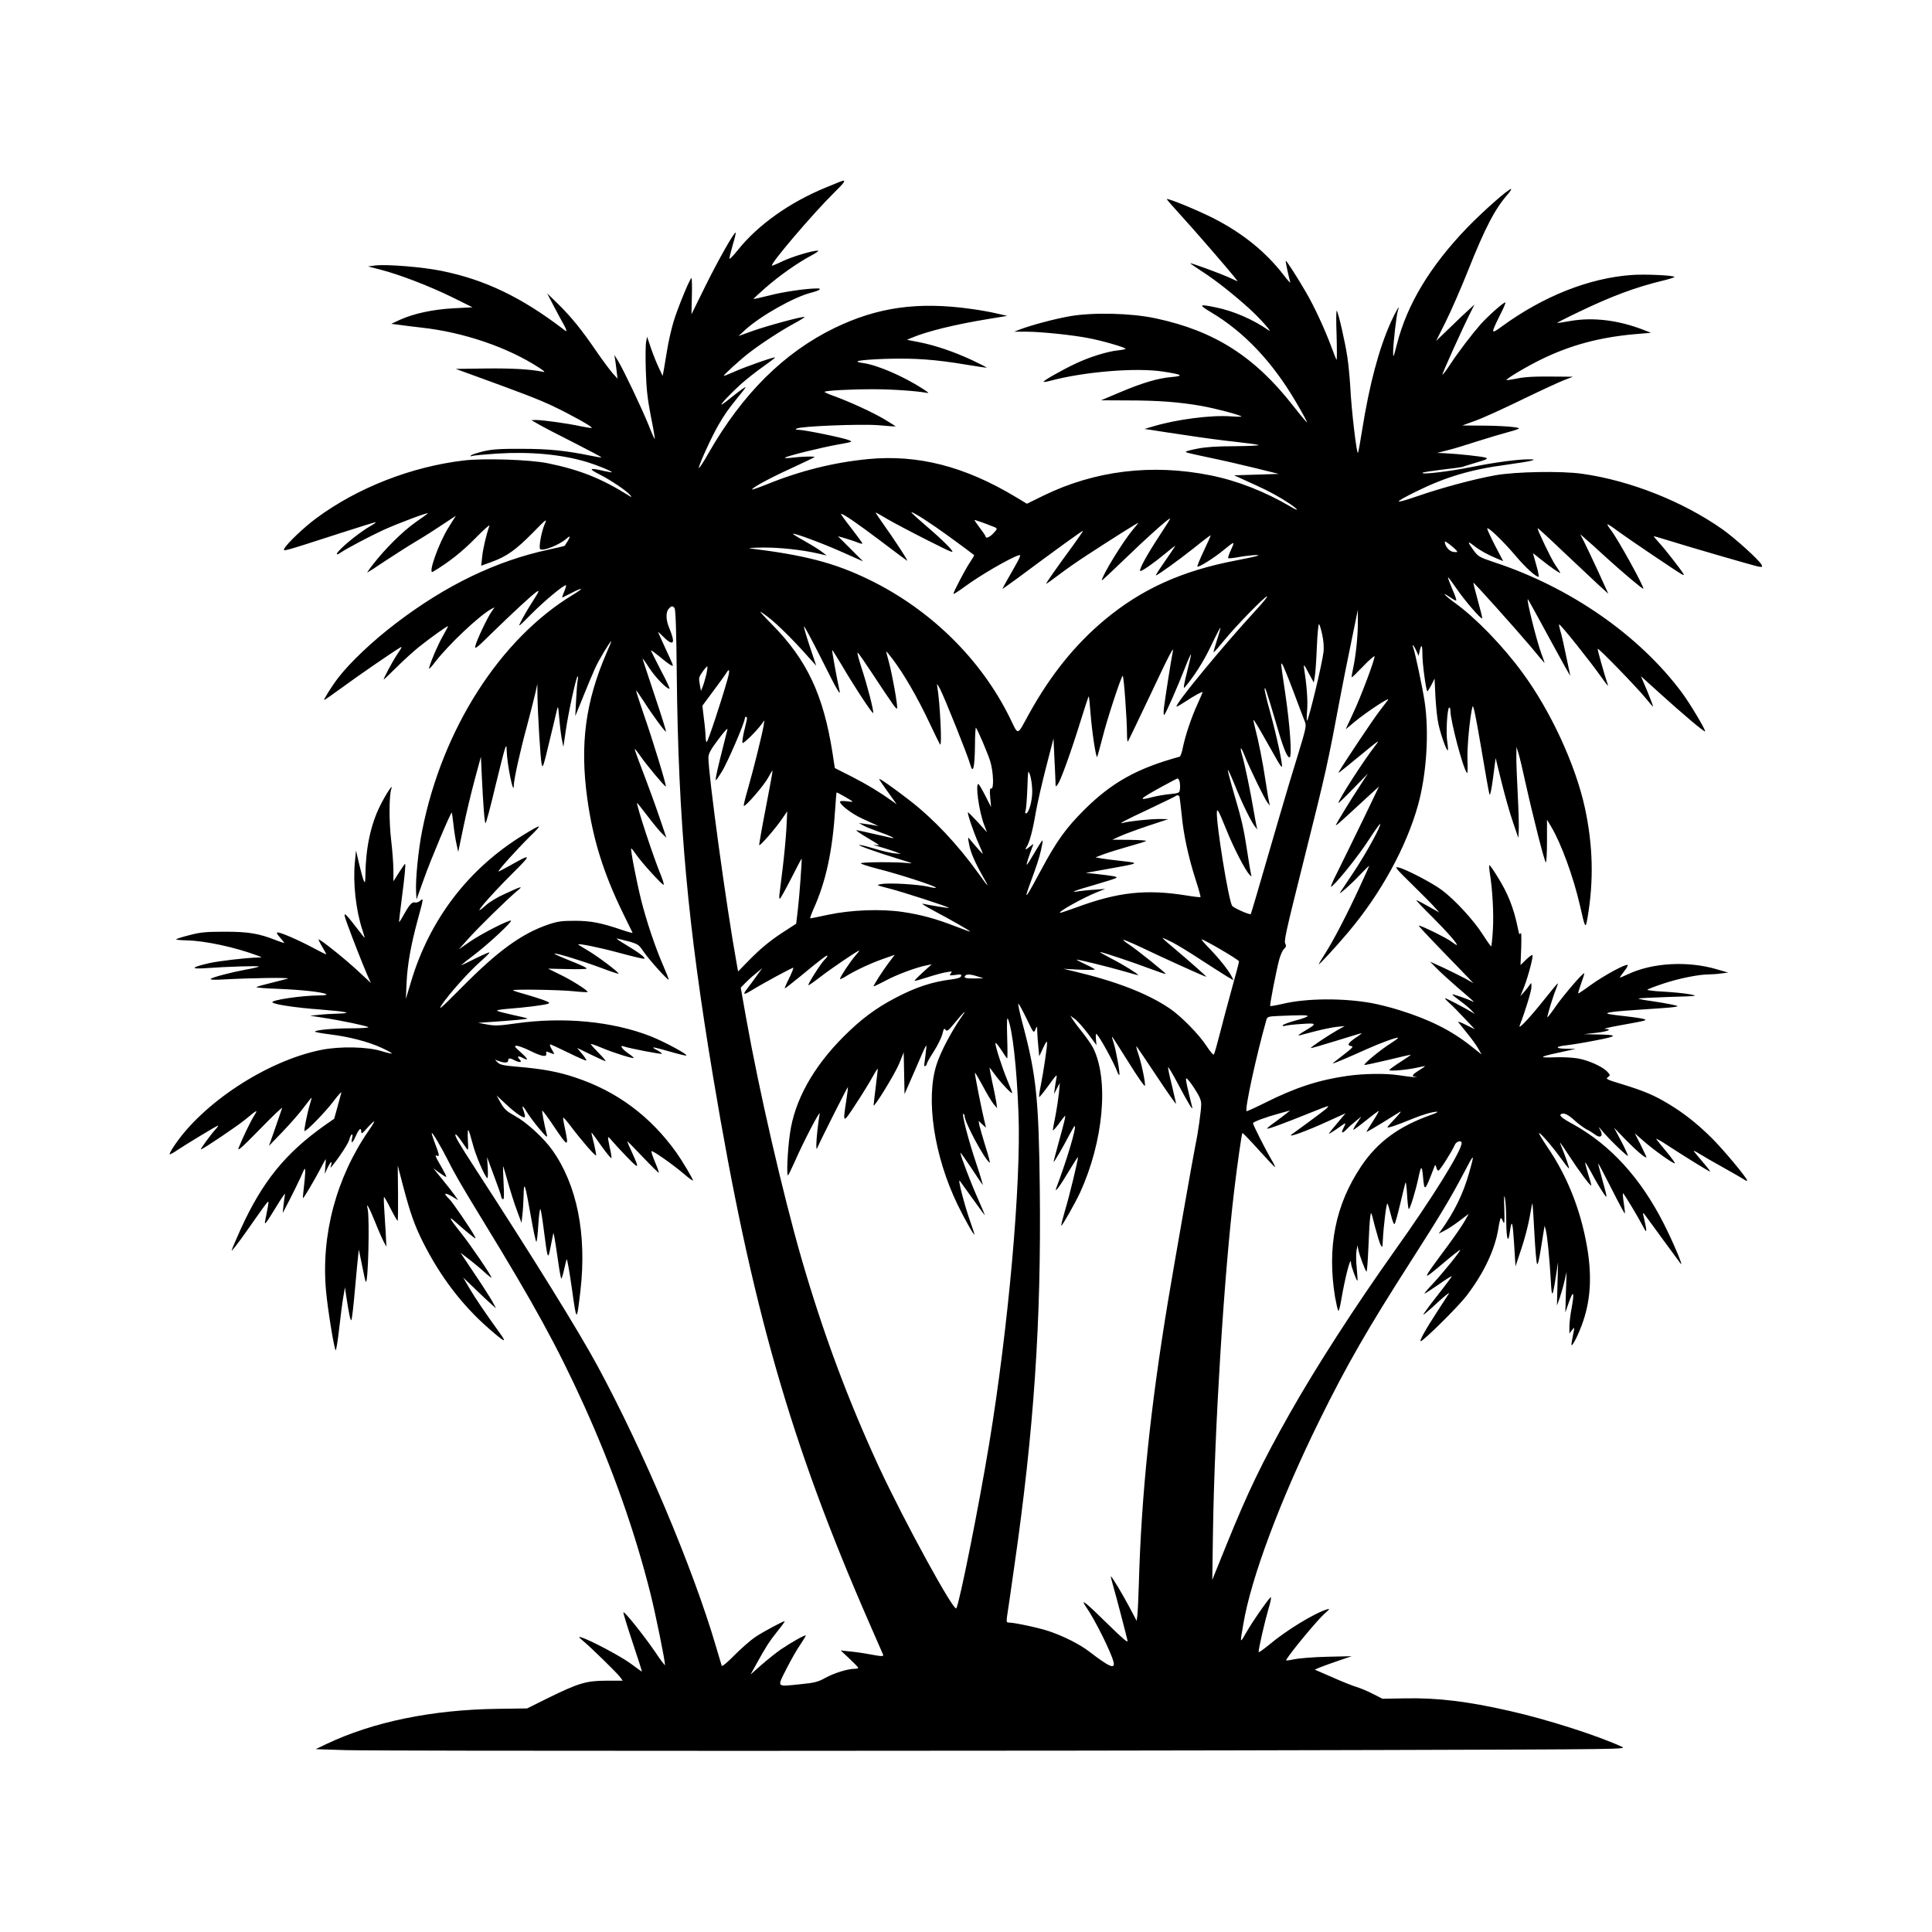 <?xml version="1.0" standalone="no"?>
<!DOCTYPE svg PUBLIC "-//W3C//DTD SVG 20010904//EN"
 "http://www.w3.org/TR/2001/REC-SVG-20010904/DTD/svg10.dtd">
<svg version="1.0" xmlns="http://www.w3.org/2000/svg"
 width="1380pt" height="1380pt" viewBox="0 0 1380 1380"
 preserveAspectRatio="xMidYMid meet">

<g transform="translate(0,1380) scale(0.1,-0.1)"
fill="#000000" stroke="none">
<path d="M5897 12460 c-259 -107 -482 -266 -626 -445 -33 -42 -61 -70 -61 -62
0 8 11 52 24 98 14 46 23 85 21 87 -9 9 -121 -189 -212 -372 l-104 -211 3 132
c2 72 0 129 -3 127 -14 -8 -100 -219 -128 -312 -16 -54 -37 -145 -46 -203 -9
-57 -20 -122 -24 -144 l-8 -40 -28 60 c-16 33 -41 96 -56 140 l-27 80 -7 -38
c-4 -21 -5 -114 -2 -205 4 -132 12 -200 36 -326 18 -87 30 -160 28 -162 -2 -2
-23 45 -46 104 -49 120 -174 383 -215 452 l-28 45 6 -35 c3 -19 8 -57 11 -85
l6 -50 -36 40 c-19 22 -72 93 -116 157 -103 151 -179 245 -274 338 l-77 75 52
-100 c29 -55 58 -109 65 -120 6 -11 15 -28 18 -38 6 -17 4 -17 -20 2 -297 227
-560 354 -869 416 -136 28 -387 48 -471 39 l-54 -7 92 -24 c138 -36 345 -116
509 -196 l145 -72 -135 -7 c-149 -8 -286 -38 -385 -83 l-60 -28 55 -7 c30 -5
102 -13 160 -20 301 -33 615 -140 840 -286 37 -24 47 -34 30 -30 -92 19 -223
26 -410 24 l-215 -3 80 -29 c413 -150 506 -186 615 -237 130 -62 284 -148 277
-155 -2 -3 -37 3 -78 11 -90 20 -271 45 -319 45 l-35 -1 56 -32 c31 -18 145
-77 252 -131 108 -55 195 -101 193 -103 -2 -2 -34 3 -72 11 -180 37 -302 50
-494 50 -156 1 -211 -3 -275 -17 -44 -11 -84 -24 -90 -29 -7 -8 -4 -9 8 -5 10
4 89 11 175 17 241 15 459 -5 644 -60 72 -22 178 -65 178 -73 0 -2 -26 2 -57
9 -104 25 -114 17 -32 -24 81 -41 195 -118 220 -148 13 -18 13 -18 -11 -3
-195 122 -348 183 -577 230 -126 26 -455 37 -599 20 -375 -44 -761 -195 -1054
-412 -86 -63 -209 -180 -229 -217 -13 -24 -11 -23 397 109 134 43 249 79 255
79 7 0 -13 -14 -43 -31 -59 -34 -167 -118 -214 -168 -31 -32 -25 -41 9 -17 43
29 205 115 305 161 108 49 333 133 315 117 -5 -4 -47 -35 -93 -67 -87 -62
-213 -187 -295 -293 -27 -34 -46 -62 -44 -62 2 0 60 37 128 83 68 45 167 108
219 139 53 31 139 86 191 121 l95 63 -52 -83 c-71 -113 -151 -340 -112 -317
110 65 209 143 302 238 60 61 105 102 102 91 -23 -65 -47 -168 -52 -222 l-7
-64 74 27 c107 39 170 83 291 205 104 106 107 108 88 64 -23 -54 -43 -166 -32
-177 18 -18 139 30 190 76 32 28 27 10 -14 -52 -1 -2 -53 -15 -116 -28 -375
-81 -732 -253 -1090 -526 -168 -128 -327 -279 -412 -389 -46 -60 -108 -159
-100 -159 3 0 63 42 133 93 103 76 351 247 410 282 16 9 13 3 -29 -60 -25 -37
-90 -159 -90 -169 0 -2 42 37 93 88 50 50 124 117 162 147 84 67 205 153 205
146 0 -3 -17 -36 -39 -74 -35 -63 -79 -164 -96 -223 -5 -15 12 0 42 40 97 126
317 334 404 381 l22 11 -22 -31 c-28 -39 -108 -207 -116 -246 -6 -26 10 -14
111 86 158 154 287 273 323 299 27 19 25 12 -25 -67 -31 -48 -67 -110 -81
-138 -25 -49 -25 -49 74 51 90 90 226 204 245 204 4 0 -2 -21 -12 -46 -11 -25
-17 -44 -13 -42 5 2 31 15 58 29 90 47 102 42 18 -9 -521 -315 -933 -959
-1077 -1682 -28 -138 -49 -354 -44 -440 l3 -55 54 150 c46 131 192 477 198
471 1 -1 7 -40 12 -86 5 -47 15 -110 22 -140 l12 -55 37 177 c20 98 57 251 81
340 l44 163 6 -130 c10 -212 20 -345 27 -345 4 0 36 118 70 263 73 298 80 322
81 258 2 -96 50 -334 51 -251 0 42 47 253 95 428 24 92 51 196 59 232 l14 65
1 -85 c2 -129 21 -448 30 -489 7 -32 13 -15 53 154 26 105 50 208 55 230 9 37
10 34 17 -50 4 -49 12 -117 18 -150 l12 -60 17 115 c18 127 73 378 84 388 4 4
5 -6 2 -23 -4 -16 -9 -82 -12 -145 l-6 -115 59 145 c32 80 70 170 84 200 24
54 106 190 114 190 2 0 -13 -37 -33 -82 -151 -349 -192 -654 -138 -1043 40
-290 115 -531 256 -820 35 -71 65 -133 67 -137 2 -4 -30 4 -70 18 -155 53
-228 67 -343 67 -94 0 -122 -4 -190 -27 -189 -65 -358 -187 -614 -446 -154
-155 -177 -175 -144 -125 54 80 193 235 277 309 37 32 65 61 62 63 -2 3 -51
-19 -108 -47 -57 -29 -98 -48 -93 -43 6 6 50 41 100 79 100 77 263 229 255
238 -10 9 -209 -92 -292 -149 l-81 -56 61 68 c71 81 288 293 352 346 52 43 41
40 -91 -21 -47 -21 -104 -56 -126 -76 -124 -111 9 48 193 231 135 134 132 139
-28 48 -43 -24 -78 -42 -78 -40 0 12 135 161 219 244 101 99 97 101 -38 19
-394 -241 -672 -603 -806 -1053 l-36 -120 5 115 c6 131 31 271 81 455 41 148
41 154 16 131 -11 -10 -28 -15 -38 -12 -20 6 -40 -17 -85 -98 -15 -28 -28 -46
-28 -40 0 7 9 79 19 160 22 167 30 254 24 254 -2 0 -21 -28 -43 -62 l-40 -63
0 78 c0 43 -7 140 -16 215 -16 133 -15 323 1 367 17 47 -37 -34 -80 -120 -67
-135 -103 -302 -105 -495 -1 -56 -3 -61 -12 -40 -6 14 -21 68 -33 120 l-22 95
-8 -80 c-15 -150 7 -348 54 -489 10 -31 17 -56 16 -56 -1 0 -27 33 -58 73 -93
121 -102 125 -66 26 43 -118 112 -293 142 -362 l26 -58 -97 90 c-88 82 -262
221 -276 221 -3 0 8 -23 24 -50 17 -28 30 -53 30 -56 0 -3 -42 18 -94 46 -101
54 -229 110 -253 110 -10 0 -5 -12 16 -35 17 -20 31 -37 31 -40 0 -2 -26 7
-58 19 -124 49 -197 61 -367 61 -136 0 -174 -4 -250 -24 -49 -12 -93 -26 -97
-30 -4 -3 32 -7 79 -8 130 -3 342 -49 498 -107 39 -14 39 -15 10 -15 -96 -3
-281 -25 -353 -41 -124 -29 -135 -42 -32 -36 165 12 395 19 389 12 -3 -3 -43
-13 -90 -21 -111 -21 -242 -55 -254 -67 -6 -6 27 -8 90 -4 197 11 490 15 460
6 -16 -5 -70 -18 -120 -31 -49 -12 -96 -25 -103 -29 -8 -4 62 -10 155 -13 171
-7 315 -23 343 -38 9 -5 -9 -9 -50 -9 -129 -1 -350 -34 -334 -50 15 -15 169
-38 334 -50 193 -15 250 -27 135 -30 -44 -1 -107 -5 -140 -9 l-60 -6 90 -14
c133 -20 317 -59 326 -68 4 -4 -49 -8 -119 -8 -133 0 -262 -12 -262 -24 0 -3
47 -12 105 -19 138 -17 274 -52 370 -96 43 -20 76 -38 74 -41 -3 -2 -34 5 -70
16 -102 33 -304 37 -439 9 -386 -79 -843 -379 -1047 -686 -20 -30 -34 -56 -31
-59 2 -2 28 11 56 31 70 46 281 174 289 174 4 0 -4 -12 -18 -27 -36 -40 -111
-143 -104 -143 13 0 264 169 320 216 84 70 90 72 59 23 -26 -42 -80 -154 -110
-229 -10 -27 23 2 153 135 91 94 162 161 158 150 -4 -11 -26 -76 -50 -145
l-44 -125 101 105 c55 58 123 135 150 173 28 37 52 67 53 67 2 0 -3 -21 -11
-46 -19 -62 -44 -187 -39 -192 9 -9 150 136 208 213 33 44 58 71 55 60 -3 -11
-16 -57 -28 -103 l-23 -83 -66 -46 c-283 -200 -448 -404 -602 -743 -31 -69
-60 -136 -64 -150 -4 -14 42 45 102 130 137 195 156 221 160 216 3 -3 -5 -49
-23 -136 -8 -38 7 -18 82 105 37 61 64 99 60 85 -3 -14 -8 -50 -11 -80 l-6
-55 47 90 c26 50 62 124 81 165 32 74 33 75 33 35 -1 -22 -5 -71 -10 -110 -5
-38 -7 -71 -6 -73 4 -3 72 111 121 203 20 39 38 72 41 74 2 2 1 -21 -2 -50
l-4 -54 19 43 c22 45 36 56 26 20 -6 -23 -6 -23 10 -3 55 68 114 160 120 185
4 16 11 33 17 36 7 4 8 -4 3 -25 -10 -45 3 -38 26 14 23 52 39 65 39 33 1 -20
6 -17 43 25 23 26 45 47 49 47 4 0 -12 -28 -36 -62 -234 -338 -344 -749 -307
-1151 12 -131 56 -401 68 -421 4 -6 15 61 25 149 10 88 23 192 30 230 l12 70
7 -50 c21 -139 33 -196 39 -183 4 7 15 99 24 203 9 105 20 215 23 245 l6 55
23 -113 c12 -62 24 -116 27 -118 17 -17 28 459 13 522 -14 54 11 11 54 -96 23
-58 51 -121 61 -140 l19 -35 -5 100 c-3 55 -8 135 -11 178 -3 42 -3 77 -1 77
3 0 25 -38 48 -85 24 -47 46 -85 49 -85 3 0 4 89 3 197 l-2 198 39 -150 c51
-192 81 -277 141 -397 123 -245 279 -450 469 -616 113 -99 134 -109 85 -41
-115 160 -178 253 -220 324 l-47 80 84 -80 c45 -44 98 -94 117 -110 l34 -30
-24 45 c-13 24 -70 114 -127 198 l-103 154 63 -48 c35 -27 84 -68 111 -93 26
-24 47 -40 47 -36 0 14 -147 230 -214 314 -90 113 -101 136 -34 75 31 -28 75
-66 99 -84 38 -31 41 -32 29 -9 -29 54 -160 246 -184 268 -41 38 -31 46 21 16
l46 -28 -24 34 c-13 19 -53 70 -89 114 l-65 80 44 -32 c25 -18 46 -31 49 -29
2 3 -15 36 -37 74 -45 78 -47 84 -26 76 16 -7 12 13 -24 105 -11 30 -19 56
-17 58 5 6 67 -99 114 -192 48 -97 104 -193 252 -435 366 -598 531 -899 720
-1315 205 -453 363 -899 475 -1343 38 -152 105 -481 105 -515 0 -6 -33 37 -72
96 -81 118 -221 293 -225 280 -2 -5 28 -102 66 -216 38 -114 68 -207 66 -207
-2 0 -37 25 -77 55 -67 51 -299 174 -358 190 -21 6 -18 2 15 -26 57 -47 243
-229 265 -259 l18 -25 -117 0 c-143 0 -199 -17 -415 -123 l-151 -75 -210 -3
c-469 -6 -891 -93 -1225 -252 l-75 -36 215 -7 c243 -7 4798 -7 7420 1 1697 5
1734 5 1695 23 -173 80 -535 196 -806 257 -296 67 -507 93 -738 89 l-166 -3
-65 33 c-36 19 -90 42 -120 51 -30 9 -110 41 -177 71 l-122 53 32 14 c18 8 77
29 132 48 l100 34 -175 -4 c-97 -2 -203 -11 -237 -18 -40 -9 -60 -11 -56 -4
37 61 226 288 276 332 35 30 38 35 17 29 -91 -27 -294 -151 -417 -255 -40 -33
-73 -56 -73 -50 0 26 43 213 69 303 17 55 24 93 17 88 -22 -19 -127 -169 -172
-248 -49 -85 -48 -88 -23 57 54 325 263 885 544 1455 193 392 346 658 655
1140 208 325 283 450 377 629 75 144 78 144 36 -3 -42 -149 -104 -275 -200
-410 l-17 -23 41 21 c23 11 71 43 108 71 l66 50 -28 -50 c-15 -28 -69 -106
-118 -173 -200 -270 -199 -266 -22 -118 59 50 107 87 107 83 0 -12 -124 -165
-195 -241 -37 -39 -64 -71 -60 -71 4 0 49 29 101 65 52 37 94 63 94 59 0 -3
-47 -67 -105 -140 -58 -74 -102 -134 -98 -134 5 0 51 39 103 88 52 48 88 76
79 62 -9 -14 -46 -70 -81 -125 -85 -130 -132 -215 -120 -215 18 0 269 248 326
323 125 163 205 332 229 485 6 39 14 72 17 72 4 0 11 -12 17 -27 9 -22 11 -3
8 92 -3 88 -2 108 5 75 5 -25 9 -100 9 -167 1 -127 14 -162 26 -70 13 94 20
74 30 -88 l10 -160 42 126 c24 70 50 173 60 230 9 56 18 99 19 93 2 -5 8 -101
14 -213 6 -112 14 -211 19 -219 5 -9 14 27 25 95 10 59 20 124 23 143 l6 35 8
-30 c11 -38 27 -204 36 -360 7 -134 13 -128 38 39 l14 91 -4 -155 -4 -155 20
55 c10 30 26 84 34 120 l15 65 -5 -145 -4 -145 26 75 c32 90 40 72 19 -43 -9
-46 -16 -106 -16 -133 l0 -49 19 25 c19 24 19 24 6 -40 -7 -36 -12 -66 -10
-68 8 -9 57 91 84 173 54 160 62 331 26 535 -46 262 -142 502 -281 705 -36 53
-63 99 -61 101 7 7 93 -92 155 -178 31 -43 57 -76 59 -74 4 3 -28 93 -52 151
-22 52 -18 48 56 -65 68 -105 149 -213 155 -208 2 2 -8 39 -22 82 -13 43 -23
80 -21 82 2 2 22 -31 45 -74 22 -42 57 -102 77 -132 40 -62 40 -60 -5 103 -15
53 -26 97 -24 97 2 0 44 -81 95 -181 50 -99 93 -179 95 -177 2 2 -1 34 -7 72
-6 37 -9 70 -6 72 4 4 106 -165 151 -251 19 -37 20 -18 2 60 -14 59 -14 60 5
35 10 -14 68 -92 128 -175 60 -82 117 -159 125 -170 26 -34 -53 153 -120 285
-166 327 -381 562 -648 710 -85 46 -105 65 -81 74 21 8 50 -8 101 -55 23 -20
57 -45 75 -55 19 -9 45 -25 58 -35 47 -37 68 -11 35 41 -8 14 0 7 18 -15 42
-53 180 -186 186 -181 2 3 -19 49 -47 103 l-52 98 83 -86 c76 -78 148 -139
148 -124 0 3 -19 42 -41 88 l-42 82 65 -57 c68 -60 205 -158 221 -158 5 0 -20
35 -55 78 -35 42 -70 85 -77 95 -8 10 29 -10 82 -45 97 -64 284 -180 302 -187
5 -2 -15 25 -45 60 -29 35 -61 72 -69 83 -10 11 7 4 39 -16 30 -19 107 -63
170 -98 63 -35 127 -72 143 -82 15 -11 27 -15 27 -11 0 18 -171 223 -256 307
-104 102 -197 176 -311 244 -98 59 -171 90 -328 138 -108 33 -118 37 -100 50
18 13 18 15 -5 40 -35 36 -134 81 -211 94 -36 6 -107 10 -157 8 -140 -5 -125
3 98 50 l45 10 -68 1 c-83 1 -80 16 5 25 35 4 128 19 208 35 159 30 161 40 5
42 l-90 2 88 10 c82 9 119 26 60 28 -16 0 31 11 102 24 195 35 203 37 178 46
-12 4 -68 13 -124 19 -57 6 -115 14 -129 17 -38 10 34 19 250 33 102 6 201 14
220 17 34 6 33 6 -25 19 -33 7 -100 18 -148 25 -48 6 -85 14 -83 17 3 2 101 7
218 11 208 6 211 7 148 19 -36 7 -120 15 -188 19 -68 3 -119 10 -115 14 4 4
55 24 113 43 110 37 254 66 325 66 23 0 64 3 90 7 l49 6 -79 23 c-208 62 -462
48 -637 -35 -32 -15 -58 -26 -58 -23 0 2 14 22 31 44 17 21 29 42 25 45 -11
11 -168 -74 -261 -141 -49 -36 -91 -64 -92 -62 -2 2 8 34 21 72 14 37 24 70
22 72 -7 7 -140 -147 -199 -230 -33 -48 -62 -86 -64 -84 -4 4 41 153 61 200 9
22 15 40 13 42 -1 2 -46 -52 -100 -120 -102 -128 -186 -217 -172 -181 41 106
84 247 84 275 0 31 -1 33 -12 16 -7 -11 -24 -33 -39 -50 l-28 -31 25 61 c30
77 69 223 61 232 -4 3 -24 -12 -46 -33 l-39 -38 5 124 c2 76 1 116 -4 104 -8
-16 -12 -8 -21 40 -29 141 -71 246 -144 362 -28 46 -54 83 -58 83 -3 0 -2 -23
2 -51 20 -124 29 -288 23 -404 -4 -69 -10 -125 -13 -125 -3 1 -31 40 -61 87
-64 100 -194 242 -289 314 -70 53 -266 155 -316 164 -26 5 -10 -13 101 -122
72 -70 146 -145 163 -165 l32 -36 -78 44 c-43 24 -81 44 -86 44 -4 0 46 -53
111 -117 112 -112 191 -203 177 -203 -3 0 -21 11 -39 25 -34 26 -225 120 -231
113 -2 -2 40 -48 93 -103 53 -55 141 -147 197 -204 l100 -104 -56 32 c-31 17
-101 51 -155 77 l-99 45 45 -46 c25 -26 90 -85 145 -133 132 -113 137 -118
107 -102 -31 15 -134 51 -138 47 -2 -2 23 -22 55 -46 32 -23 69 -54 82 -68
l24 -26 -25 15 c-47 29 -180 98 -187 98 -5 0 8 -15 28 -33 20 -17 69 -67 110
-111 l74 -78 -65 32 c-35 18 -60 26 -54 19 6 -8 35 -44 65 -81 30 -36 65 -85
78 -108 l24 -42 -77 61 c-140 111 -296 189 -508 255 -62 20 -152 42 -200 51
-204 37 -466 35 -634 -5 -48 -11 -89 -18 -91 -16 -5 5 41 242 64 331 9 33 24
68 35 77 14 13 17 22 10 34 -12 22 -5 57 137 624 152 606 164 659 256 1150 15
80 49 251 76 380 l48 235 0 -83 c1 -95 -13 -237 -33 -332 -8 -36 -13 -66 -11
-68 2 -2 38 33 81 78 43 45 80 77 82 72 5 -16 -97 -289 -154 -409 l-52 -112
59 49 c88 74 266 190 243 160 -6 -8 -34 -44 -61 -80 -40 -51 -246 -359 -288
-430 -11 -19 -10 -18 140 105 150 123 155 127 119 80 -87 -112 -264 -388 -264
-411 0 -3 48 43 106 103 l105 108 -49 -75 c-79 -120 -184 -292 -180 -295 2 -2
37 28 78 66 41 38 110 101 152 140 l78 71 -110 -229 c-61 -125 -141 -290 -179
-366 -54 -107 -64 -134 -44 -115 56 52 188 218 260 329 42 65 79 116 81 114
10 -10 -96 -204 -184 -337 -53 -79 -98 -147 -102 -153 -15 -24 81 61 141 125
37 39 67 68 67 65 0 -2 -32 -73 -71 -157 -87 -189 -187 -381 -245 -471 -24
-37 -44 -71 -44 -74 0 -9 124 126 210 228 233 276 415 608 499 909 61 221 80
519 47 738 -15 100 -68 350 -81 385 -13 34 5 16 21 -20 l17 -38 7 33 c13 57
20 48 20 -24 0 -63 25 -252 35 -262 2 -2 14 17 28 43 l24 48 6 -129 c4 -71 13
-160 22 -198 16 -73 56 -186 66 -186 3 0 2 26 -3 58 -11 63 -1 239 13 248 5 3
9 -7 9 -21 0 -74 91 -418 119 -447 4 -4 5 37 3 91 -4 90 17 314 36 384 5 19
23 -66 61 -290 29 -174 56 -326 60 -337 5 -12 14 31 26 120 l18 139 42 -170
c23 -93 59 -222 81 -285 l39 -115 3 50 c2 28 -1 145 -7 260 -6 116 -11 239
-10 275 l1 65 14 -45 c8 -25 30 -117 49 -205 55 -248 138 -575 147 -575 4 0 8
69 8 153 l0 152 30 -50 c72 -121 159 -360 205 -561 38 -168 40 -171 54 -92 46
266 40 519 -19 791 -67 305 -244 689 -445 962 -141 193 -337 394 -482 498 -73
53 -104 87 -37 42 20 -14 40 -25 45 -25 5 0 -7 37 -27 81 -19 45 -33 83 -31
85 2 2 29 -34 60 -79 56 -83 176 -222 184 -214 2 3 -12 60 -31 128 -19 68 -33
125 -32 127 4 3 300 -327 410 -457 48 -59 92 -110 97 -115 4 -5 -5 24 -21 65
-34 90 -112 404 -96 388 3 -3 74 -131 157 -285 83 -153 148 -270 145 -259 -2
11 -16 77 -31 148 -14 70 -32 148 -40 172 -7 25 -11 45 -8 45 11 0 225 -268
300 -375 31 -44 53 -71 49 -61 -26 76 -77 258 -74 262 7 6 280 -276 343 -353
27 -34 51 -61 52 -59 2 2 -17 51 -41 110 l-45 106 137 -124 c158 -143 315
-276 321 -270 7 7 -108 200 -167 279 -305 409 -798 751 -1339 929 -107 36
-114 40 -148 86 -45 61 -44 69 3 32 42 -33 96 -63 163 -91 l46 -19 -60 115
c-32 63 -57 117 -54 119 9 10 120 -98 201 -194 70 -83 145 -152 166 -152 4 0
-3 37 -16 82 -13 45 -24 83 -24 85 0 2 24 -16 54 -41 73 -59 151 -112 140 -95
-4 8 -20 32 -35 54 -30 44 -131 256 -126 262 2 2 82 -71 178 -163 96 -91 209
-197 251 -236 l76 -69 -72 158 c-40 87 -86 183 -101 213 l-27 54 38 -34 c22
-18 80 -70 129 -116 128 -117 279 -244 283 -239 9 9 -183 357 -231 418 -16 21
-28 40 -25 42 2 2 35 -19 73 -48 76 -56 422 -289 456 -308 17 -9 20 -8 13 3
-20 33 -133 178 -173 221 -24 26 -41 47 -38 47 3 0 34 -9 70 -20 179 -56 642
-190 673 -196 34 -6 35 -5 26 13 -19 35 -186 186 -277 251 -282 199 -661 350
-1005 398 -146 21 -477 15 -620 -11 -151 -27 -382 -89 -555 -149 -175 -60
-178 -50 -10 33 211 104 392 158 643 191 86 12 168 25 182 30 23 8 22 8 -11 9
-76 2 -250 -21 -419 -55 -159 -32 -363 -56 -349 -41 3 4 64 13 136 22 72 8
137 17 145 19 7 3 54 17 103 32 76 22 86 28 67 35 -22 8 -193 27 -297 32 l-50
2 71 18 c39 9 138 39 220 66 83 26 183 56 222 66 40 10 72 22 72 25 0 10 -135
20 -279 20 l-126 1 91 33 c51 18 199 85 330 149 132 64 268 127 304 141 l65
25 -100 1 c-174 2 -240 -1 -306 -15 -35 -7 -66 -11 -68 -10 -7 8 150 101 254
151 205 99 406 153 650 176 l128 11 -49 19 c-181 71 -363 94 -529 65 -49 -9
-91 -15 -92 -13 -2 1 68 37 154 78 233 112 402 175 590 221 51 12 93 25 93 29
0 11 -210 21 -303 14 -304 -21 -633 -151 -930 -368 -80 -58 -80 -55 -11 85 25
48 41 87 36 87 -14 0 -121 -95 -175 -155 -64 -73 -157 -194 -222 -293 -26 -40
-50 -70 -52 -68 -4 4 139 321 199 441 l30 60 -38 -35 c-22 -19 -83 -77 -137
-130 l-99 -95 70 140 c38 77 109 239 157 360 123 309 194 445 287 550 16 19
26 35 21 35 -20 0 -203 -162 -315 -278 -263 -274 -426 -544 -499 -827 -26
-101 -28 -106 -28 -60 0 60 24 272 35 300 18 49 -16 -7 -51 -85 -87 -195 -153
-444 -206 -775 -12 -77 -25 -149 -29 -159 -8 -23 -47 302 -55 469 -4 66 -13
163 -21 215 -16 107 -62 307 -75 330 -5 9 -6 -65 -2 -170 3 -102 3 -183 0
-180 -3 3 -22 50 -42 105 -46 122 -117 275 -175 375 -61 105 -142 232 -146
227 -3 -3 19 -106 32 -152 4 -11 -17 11 -46 49 -127 166 -295 302 -508 410
-116 58 -320 142 -328 134 -1 -2 43 -53 98 -113 93 -101 337 -383 388 -447
l21 -28 -68 31 c-63 28 -257 99 -271 99 -4 0 34 -26 83 -58 98 -63 219 -159
333 -261 81 -73 182 -187 142 -159 -109 76 -250 137 -373 162 -125 26 -129 21
-34 -36 235 -140 438 -355 606 -643 39 -66 73 -129 77 -140 4 -11 -40 41 -98
115 -275 353 -564 537 -982 626 -176 38 -443 44 -611 16 -113 -20 -271 -62
-360 -95 l-40 -16 90 0 c107 -1 329 -24 440 -46 93 -17 265 -67 265 -76 0 -3
-26 -9 -59 -12 -73 -8 -202 -48 -298 -94 -96 -45 -235 -124 -229 -130 2 -2 22
0 43 6 244 66 618 97 811 67 137 -21 153 -31 60 -39 -97 -8 -213 -43 -373
-111 l-130 -55 190 -1 c219 0 374 -12 530 -40 100 -18 271 -63 283 -75 3 -2
-31 -2 -74 1 -140 11 -389 -21 -559 -72 l-60 -18 50 -7 c28 -5 140 -22 250
-38 110 -17 265 -38 345 -46 80 -9 156 -19 169 -23 13 -4 -61 -8 -165 -9 -131
0 -213 -6 -268 -17 -43 -8 -81 -18 -84 -21 -6 -6 -1 -8 173 -45 83 -17 227
-50 320 -73 l170 -42 -160 -5 -160 -5 40 -18 c22 -10 75 -34 118 -54 88 -39
175 -87 241 -132 64 -44 67 -57 5 -20 -186 109 -379 185 -573 224 -418 84
-826 34 -1193 -145 l-118 -58 -81 49 c-363 218 -696 304 -1054 270 -246 -24
-486 -84 -724 -181 -55 -22 -101 -38 -103 -36 -9 8 124 81 278 151 89 41 164
77 167 80 7 7 -90 5 -161 -4 -31 -4 -54 -4 -50 0 12 12 265 74 383 95 101 18
103 18 72 31 -39 16 -316 73 -357 73 -22 1 -26 3 -15 9 29 17 457 34 585 24
66 -6 121 -10 122 -9 2 1 -34 24 -79 51 -86 51 -248 125 -360 166 -38 13 -68
27 -68 30 0 9 178 19 345 19 138 0 307 -12 380 -25 25 -5 22 -1 -25 29 -138
89 -323 169 -425 183 -89 12 -27 23 161 30 209 6 353 -4 579 -42 77 -13 141
-22 143 -21 1 2 -46 26 -105 54 -130 60 -257 104 -377 128 l-88 17 33 14 c111
47 312 96 544 134 l140 23 -75 17 c-41 10 -124 25 -185 33 -378 53 -667 12
-973 -136 -362 -176 -659 -471 -902 -896 -35 -63 -66 -109 -68 -104 -4 14 91
223 140 307 45 77 71 114 133 190 72 89 74 92 35 65 -19 -14 -59 -44 -87 -67
-29 -24 -56 -43 -59 -43 -11 0 68 83 140 148 39 34 110 91 158 124 48 34 86
63 84 65 -6 6 -216 -68 -291 -102 -41 -18 -75 -32 -75 -29 0 8 116 114 177
161 80 63 233 163 326 213 43 23 76 44 74 46 -7 8 -268 -63 -372 -100 l-100
-36 50 46 c111 100 347 233 470 264 59 15 80 30 43 30 -76 0 -244 -24 -342
-50 -61 -15 -112 -27 -114 -25 -1 1 37 37 85 79 102 89 229 178 326 230 38 20
60 36 49 36 -41 0 -180 -42 -251 -75 -41 -20 -75 -34 -77 -32 -13 13 293 372
445 522 66 65 82 85 64 85 -5 0 -61 -23 -126 -50z m793 -2429 c72 -50 209
-150 268 -196 2 -2 -11 -23 -28 -49 -33 -48 -120 -214 -120 -228 0 -4 34 17
76 48 112 83 327 208 391 228 19 6 12 -11 -47 -114 -39 -67 -70 -124 -70 -126
0 -2 48 32 108 76 273 203 464 341 467 338 2 -2 -32 -51 -74 -109 -109 -148
-194 -269 -188 -269 3 0 45 30 94 67 48 37 138 99 198 138 171 112 365 234
365 230 0 -2 -16 -23 -37 -47 -71 -84 -223 -332 -223 -364 0 -3 73 65 163 152
161 156 318 296 325 290 2 -2 -34 -59 -79 -127 -86 -131 -144 -237 -135 -247
8 -7 98 56 187 130 39 33 68 54 63 47 -4 -7 -38 -57 -75 -111 -38 -54 -66 -98
-63 -98 12 0 159 106 269 193 65 53 121 95 122 93 2 -2 -20 -51 -48 -110 -28
-59 -49 -110 -46 -113 8 -8 121 63 186 117 81 66 83 67 55 5 -15 -31 -24 -59
-21 -62 3 -2 29 0 59 5 76 15 177 23 153 13 -11 -5 -81 -20 -155 -34 -389 -74
-679 -206 -945 -429 -207 -174 -381 -390 -532 -662 -93 -168 -75 -165 -142
-29 -207 418 -566 770 -1004 983 -245 119 -454 174 -852 223 -16 2 25 5 92 6
121 1 282 -16 398 -43 l60 -14 -30 23 c-16 14 -71 48 -122 77 -51 28 -91 53
-89 55 7 8 206 -66 346 -128 l155 -69 -90 90 -90 90 55 -16 c30 -9 70 -22 88
-30 17 -7 32 -10 32 -6 0 4 -36 53 -80 110 -44 56 -77 102 -73 102 17 0 115
-67 278 -190 99 -75 186 -140 194 -145 13 -7 -86 144 -181 278 -26 37 -46 67
-44 67 2 0 40 -21 83 -47 43 -25 169 -92 280 -148 201 -101 202 -101 172 -64
-17 21 -80 82 -142 135 -154 134 -163 143 -102 109 28 -15 93 -58 145 -94z
m413 4 c23 -9 22 -14 -10 -47 -25 -26 -53 -37 -53 -20 0 4 -18 31 -40 60 -22
29 -40 55 -40 57 0 4 68 -20 143 -50z m3306 -176 c1 -3 -13 -4 -29 -1 -29 4
-60 42 -60 73 0 11 87 -59 89 -72z m-1437 -416 c-242 -263 -582 -676 -568
-690 2 -2 30 14 62 35 64 43 124 75 124 68 0 -3 -16 -40 -35 -82 -45 -97 -89
-230 -106 -313 -6 -34 -17 -64 -23 -66 -304 -83 -485 -184 -682 -380 -132
-132 -197 -223 -307 -428 -107 -200 -125 -225 -86 -117 61 166 70 196 85 259
8 35 13 65 11 68 -3 2 -28 -37 -57 -87 -29 -50 -54 -89 -56 -87 -4 3 17 68 42
132 7 19 6 19 -12 4 -37 -31 -47 -33 -31 -8 21 33 43 114 66 249 11 63 44 207
73 320 l53 205 6 -130 c4 -71 7 -150 8 -175 1 -44 1 -44 17 -22 22 32 92 225
160 444 32 103 59 186 61 184 2 -2 8 -59 13 -127 10 -127 38 -314 47 -306 2 3
19 65 38 138 31 126 129 425 144 442 8 8 31 -315 31 -417 0 -33 3 -57 6 -53 3
3 73 149 156 324 143 304 178 371 164 312 -9 -40 -54 -327 -62 -394 -4 -39 -3
-56 3 -50 12 12 96 203 148 337 21 54 40 96 42 94 2 -1 -10 -54 -26 -117 -25
-99 -31 -134 -18 -118 69 82 132 181 185 291 36 76 67 136 69 134 2 -2 -9 -42
-25 -90 -15 -47 -26 -86 -23 -85 4 0 38 39 76 86 81 100 289 313 305 313 7 0
-29 -44 -78 -97z m-4154 14 c8 -9 13 -165 16 -473 11 -1055 78 -1788 261
-2884 273 -1634 551 -2605 1115 -3895 50 -115 94 -216 97 -222 7 -16 -5 -16
-97 1 -41 8 -104 17 -140 20 l-65 7 63 -59 c34 -32 62 -61 62 -65 0 -4 -12 -7
-26 -7 -48 0 -148 -31 -209 -65 -52 -29 -76 -35 -176 -45 -177 -18 -170 -26
-101 111 32 63 77 142 100 174 22 33 39 61 37 63 -5 6 -104 -50 -178 -100 -32
-22 -93 -71 -137 -109 l-79 -70 45 81 c65 118 90 157 151 233 30 37 51 67 48
67 -13 0 -155 -76 -210 -113 -33 -22 -99 -80 -148 -129 -52 -53 -89 -84 -92
-76 -2 7 -20 68 -40 134 -165 564 -520 1403 -848 2009 -135 249 -447 753 -867
1400 -124 191 -155 244 -146 252 3 3 20 -16 38 -42 18 -26 38 -54 44 -63 8
-12 10 4 6 64 -2 43 -1 76 3 72 5 -5 18 -48 31 -97 20 -81 86 -235 105 -246 4
-3 5 30 3 72 l-5 78 50 -135 c28 -74 51 -140 51 -147 0 -6 5 -15 12 -19 8 -5
10 24 5 116 -3 67 -5 121 -3 119 2 -2 17 -53 34 -114 17 -60 45 -150 64 -200
l33 -90 6 55 c4 30 8 93 9 140 2 112 10 89 51 -143 18 -103 36 -187 40 -187 4
0 10 54 14 121 4 66 11 117 15 112 4 -4 15 -73 25 -153 25 -197 29 -211 44
-135 7 33 15 74 18 90 l6 30 7 -32 c4 -18 15 -93 26 -168 10 -74 21 -132 24
-128 4 5 13 35 20 68 7 33 15 64 18 70 3 5 20 -90 37 -210 34 -243 34 -243 61
-14 46 402 -24 755 -201 1004 -61 86 -182 197 -265 243 -60 33 -77 48 -103 93
l-30 54 65 -60 c75 -71 138 -112 138 -90 0 7 -5 26 -10 41 -17 43 -5 39 23 -9
15 -24 54 -78 88 -118 52 -62 61 -69 55 -44 -19 73 -36 168 -33 172 3 2 44
-53 91 -124 94 -139 100 -139 71 -2 -9 40 -14 74 -12 76 2 2 24 -22 48 -54 78
-104 183 -226 187 -215 1 5 -6 44 -16 86 -11 42 -19 76 -17 76 2 0 34 -43 71
-96 38 -53 70 -92 72 -86 1 5 -4 40 -13 77 -8 38 -14 70 -11 72 2 2 14 -9 26
-24 12 -15 60 -67 107 -116 90 -92 92 -90 37 32 -19 40 -34 76 -34 79 0 3 50
-47 111 -112 61 -64 113 -115 115 -113 2 2 -10 36 -27 76 -17 40 -28 75 -26
78 8 7 141 -86 225 -156 39 -34 72 -58 72 -53 0 11 -76 139 -117 197 -187 262
-426 440 -725 539 -119 40 -231 61 -408 76 -104 9 -128 14 -145 31 l-20 20 28
-10 c40 -15 67 -14 67 4 0 19 13 19 51 -1 33 -16 51 -12 31 8 -22 22 -12 29
19 13 48 -26 44 -12 -12 39 -45 40 -48 46 -28 46 13 0 55 -16 94 -35 85 -42
121 -48 117 -21 -3 14 1 17 12 12 9 -3 24 -9 33 -13 15 -6 14 -1 -5 30 -12 20
-17 37 -12 37 5 0 64 -27 131 -60 67 -33 124 -58 127 -55 3 2 -11 24 -30 47
l-36 43 97 -47 c53 -26 100 -47 106 -48 5 0 -16 26 -48 58 -31 32 -57 61 -57
64 0 4 37 -9 82 -28 78 -33 218 -77 225 -71 1 2 -17 18 -42 35 -45 31 -62 61
-27 47 31 -12 264 -57 269 -52 3 3 -12 15 -34 26 -51 27 -36 26 87 -9 58 -17
112 -30 120 -30 28 1 -155 100 -255 139 -272 106 -622 139 -960 91 -120 -17
-149 -18 -205 -8 l-65 12 100 7 c139 9 257 20 253 24 -2 2 -49 14 -103 25 -55
12 -106 25 -114 30 -8 4 25 10 75 14 121 9 264 27 288 36 17 6 10 11 -35 28
-30 11 -92 30 -137 43 -45 12 -80 24 -78 26 8 8 336 3 430 -7 55 -6 101 -8
103 -6 8 8 -118 88 -201 127 l-81 40 138 -3 c75 -2 137 0 137 3 0 8 -35 24
-150 70 -52 21 -88 38 -79 38 25 1 200 -53 334 -103 65 -25 121 -43 123 -41 7
7 -148 124 -218 165 -39 23 -70 42 -70 44 0 9 149 -21 293 -60 92 -25 172 -44
178 -42 15 5 -36 43 -136 103 -44 26 -69 44 -55 41 153 -38 146 -34 191 -99
43 -61 169 -200 175 -194 2 2 -16 48 -40 103 -54 123 -118 313 -156 464 -35
141 -79 370 -71 370 3 0 20 -22 38 -48 38 -55 181 -212 193 -212 5 0 -5 33
-21 73 -51 123 -169 480 -169 512 0 3 33 -38 74 -92 41 -54 88 -111 105 -127
l31 -30 -44 130 c-39 115 -73 208 -160 437 -14 37 -24 67 -21 67 2 0 18 -21
36 -46 42 -62 180 -227 185 -222 6 6 -96 340 -160 522 -30 88 -54 161 -52 163
2 2 26 -33 54 -76 60 -95 154 -222 159 -217 3 2 -34 119 -81 259 -47 141 -86
259 -86 263 0 3 22 -27 48 -68 44 -67 123 -148 144 -148 5 0 -23 60 -62 133
-38 74 -70 137 -70 141 0 4 27 -16 60 -43 33 -28 69 -55 80 -61 18 -10 19 -8
11 13 -5 13 -30 67 -55 121 -25 55 -46 101 -46 102 0 2 18 -14 40 -36 50 -50
75 -53 65 -8 -4 18 -16 52 -26 76 -23 54 -24 110 -2 134 19 21 27 22 41 5z
m674 -69 c63 -50 167 -152 266 -263 l72 -80 -45 135 c-25 74 -44 139 -42 145
2 5 56 -96 121 -225 118 -236 145 -283 131 -225 -15 65 -54 279 -51 282 1 2
31 -45 66 -104 95 -162 224 -357 227 -346 5 15 -41 195 -85 328 -20 62 -32
109 -25 103 7 -6 47 -63 89 -127 178 -269 189 -284 192 -268 4 22 -34 235 -58
325 -11 40 -20 75 -20 79 0 3 22 -23 48 -58 77 -101 177 -274 257 -444 41 -87
77 -160 80 -163 15 -15 -1 301 -20 413 -5 26 -2 24 19 -15 31 -58 201 -482
216 -540 20 -73 32 -25 34 131 0 76 4 135 7 131 13 -15 88 -191 103 -243 22
-75 26 -195 7 -191 -11 2 -13 -10 -8 -65 l6 -68 -42 83 c-23 45 -45 82 -49 82
-22 0 5 -197 41 -290 l21 -55 -66 73 c-37 40 -68 71 -70 69 -6 -6 41 -145 75
-220 17 -38 31 -72 31 -75 0 -5 -47 48 -92 102 -15 20 -16 18 -6 -34 10 -57
41 -130 104 -240 44 -77 36 -71 -36 30 -151 210 -321 390 -494 524 -111 86
-216 160 -216 151 0 -3 17 -29 38 -58 21 -29 49 -68 62 -87 l25 -35 -25 18
c-95 68 -182 121 -291 177 l-126 64 -17 111 c-65 412 -182 661 -430 913 -50
50 -88 92 -85 92 4 0 31 -19 61 -42z m3953 -124 c9 -41 12 -89 9 -119 -11 -91
-104 -478 -118 -493 -3 -2 -3 33 1 79 5 73 -4 182 -23 301 -4 26 3 19 32 -37
l38 -70 7 40 c5 22 11 118 15 213 4 96 11 169 16 164 4 -4 15 -39 23 -78z
m-206 -404 c38 -102 75 -199 82 -216 11 -29 7 -49 -50 -235 -35 -112 -96 -316
-136 -454 -159 -548 -198 -680 -201 -684 -7 -8 -126 45 -134 60 -27 50 -115
597 -108 671 2 26 14 4 63 -117 56 -141 140 -303 172 -335 13 -13 14 -13 9 5
-3 11 -15 81 -26 155 -26 171 -39 229 -95 419 -25 85 -45 162 -45 170 1 9 22
-38 49 -104 50 -126 118 -266 146 -300 l16 -20 -5 20 c-3 11 -12 62 -21 113
-23 138 -63 329 -81 391 -21 72 -12 75 16 4 33 -84 145 -315 165 -338 l16 -20
-5 20 c-3 11 -15 81 -26 155 -21 140 -50 285 -75 380 -8 30 -13 56 -11 58 2 2
36 -54 76 -125 40 -70 84 -147 97 -171 14 -24 27 -42 29 -39 9 8 -38 225 -82
384 -25 90 -44 169 -41 175 4 13 14 -18 92 -282 42 -145 69 -210 86 -210 19 0
4 223 -31 460 -35 237 -33 217 -20 204 5 -5 41 -93 79 -194z m-4194 122 c-8
-31 -19 -71 -26 -87 l-12 -30 -9 48 c-8 44 -6 51 19 87 15 22 31 40 35 40 3 0
0 -26 -7 -58z m150 -39 c-40 -143 -139 -443 -147 -443 -4 0 -8 16 -8 36 0 19
-5 77 -12 129 l-11 94 80 108 c44 59 87 118 94 131 21 33 23 10 4 -55z m140
-280 c-2 -10 -11 -51 -21 -91 -9 -40 -14 -76 -10 -79 6 -7 99 84 134 132 l22
30 -6 -40 c-11 -65 -72 -311 -110 -443 -20 -68 -34 -125 -31 -128 9 -10 145
147 173 200 16 30 30 53 32 51 2 -1 -20 -121 -48 -265 -28 -144 -49 -264 -47
-267 7 -6 116 119 161 185 l39 57 -6 -125 c-4 -69 -16 -197 -27 -285 -11 -88
-21 -172 -23 -187 -2 -16 0 -28 3 -28 4 0 40 65 81 145 40 79 74 143 75 142 3
-5 -16 -274 -27 -363 l-12 -102 -111 -72 c-75 -50 -142 -105 -208 -171 l-96
-98 -11 62 c-72 395 -202 1347 -201 1467 1 27 16 56 72 130 39 53 68 84 64 70
-41 -160 -76 -303 -81 -335 -6 -40 -6 -40 39 30 39 60 166 354 166 384 0 6 4
11 9 11 5 0 8 -8 6 -17z m2038 -508 c2 -72 -24 -165 -45 -165 -6 0 -7 8 -3 18
4 9 10 80 13 157 5 137 5 139 19 100 8 -22 15 -71 16 -110z m1053 61 c3 -13 4
-37 2 -52 -3 -28 -6 -29 -69 -36 -36 -3 -94 -13 -129 -22 -105 -27 -94 -15 65
73 61 33 113 61 117 61 4 0 10 -11 14 -24z m-2391 -107 c30 -17 55 -33 55 -35
0 -2 -20 -1 -45 3 -28 3 -45 2 -45 -4 0 -22 85 -86 154 -118 39 -18 82 -37 96
-44 l25 -11 -25 4 c-14 3 -45 8 -70 11 l-45 6 29 -16 c16 -10 67 -30 115 -47
79 -27 131 -53 85 -42 -189 43 -238 54 -247 54 -7 0 26 -23 73 -51 103 -62
102 -60 59 -54 -19 3 -2 -4 36 -14 39 -11 88 -27 110 -35 l40 -16 -49 5 c-27
3 -83 16 -125 29 -42 13 -94 27 -116 30 -47 7 106 -48 275 -100 106 -32 111
-34 55 -28 -78 8 -312 7 -326 -2 -6 -3 48 -21 121 -40 145 -36 407 -121 415
-134 3 -4 -21 -2 -52 6 -71 17 -285 30 -339 19 -38 -7 -37 -7 56 -31 99 -25
434 -134 428 -139 -3 -3 -132 18 -188 30 -14 3 25 -21 85 -53 119 -63 255
-141 255 -146 0 -2 -46 14 -102 36 -144 56 -251 85 -380 104 -155 23 -368 15
-533 -20 -66 -14 -123 -26 -127 -26 -4 0 6 28 21 63 91 200 138 420 157 725 4
61 8 112 10 112 3 0 29 -14 59 -31z m2389 3 c2 -4 9 -61 16 -127 13 -143 47
-302 100 -468 22 -67 37 -123 35 -125 -2 -2 -48 3 -102 12 -288 46 -488 24
-783 -85 -59 -21 -111 -39 -116 -39 -30 0 157 105 261 147 l60 24 -75 -6 c-41
-2 -93 -8 -115 -11 -72 -12 -32 4 115 46 80 23 149 45 154 50 8 8 -15 13 -149
28 l-70 7 157 28 c230 41 230 42 108 56 -58 6 -125 15 -150 19 l-45 8 60 23
c33 12 113 37 177 55 65 18 121 35 124 39 4 4 -49 7 -117 8 l-124 1 55 25 c30
14 120 47 200 74 l145 48 -65 1 c-66 0 -218 -16 -255 -27 -47 -13 5 15 180 97
103 49 190 91 193 94 8 8 20 7 26 -2z m-50 -1043 c33 -17 124 -72 201 -123 77
-50 162 -104 188 -120 l48 -28 -15 30 c-22 43 -91 129 -160 200 -33 34 -57 62
-53 62 18 0 267 -146 267 -157 0 -7 -24 -99 -54 -205 -29 -106 -68 -251 -86
-323 -18 -71 -36 -134 -40 -138 -4 -4 -27 23 -51 60 -54 84 -184 216 -266 271
-157 106 -382 193 -678 263 l-80 19 113 -6 c61 -3 112 -2 112 1 0 3 -29 20
-65 36 -36 17 -65 32 -65 34 0 5 212 -47 328 -80 61 -18 112 -32 112 -30 0 8
-109 76 -188 116 -52 27 -90 49 -85 49 16 0 235 -73 359 -120 59 -22 109 -39
110 -37 5 5 -210 177 -264 212 -23 15 -41 30 -38 32 2 2 53 -19 113 -47 160
-77 476 -220 479 -217 3 3 -135 124 -249 220 -38 31 -66 57 -62 57 4 0 35 -14
69 -31z m-2265 -96 c-36 -42 -109 -151 -109 -165 0 -4 17 3 38 16 67 42 175
93 265 125 l88 31 -44 -58 c-41 -55 -107 -157 -107 -167 0 -3 37 15 83 39 78
43 223 97 297 111 l35 7 -63 -57 c-35 -32 -61 -59 -60 -61 2 -2 45 10 95 26
50 16 111 33 135 36 39 7 42 6 29 -9 -12 -16 -9 -16 33 -11 39 6 46 4 41 -9
-4 -10 -26 -17 -63 -22 -141 -17 -261 -56 -410 -135 -139 -73 -243 -151 -367
-275 -218 -218 -351 -458 -383 -695 -17 -117 -25 -307 -13 -295 5 6 27 51 49
100 59 136 183 374 177 340 -12 -67 -24 -182 -24 -220 0 -37 1 -38 11 -15 19
45 212 429 215 426 1 -1 -4 -44 -12 -96 -26 -168 -25 -169 66 -29 45 68 99
156 120 194 21 39 39 66 39 60 0 -5 -7 -64 -15 -130 -8 -65 -15 -124 -15 -130
0 -24 151 222 182 296 l33 82 3 -149 3 -149 70 160 c94 217 90 209 83 150 -3
-27 -7 -65 -10 -83 -4 -23 -2 -32 5 -27 6 3 11 11 11 16 0 6 22 45 49 87 27
42 55 98 62 125 10 40 13 45 23 31 11 -14 20 -6 70 55 55 68 87 96 52 49 -75
-106 -155 -256 -185 -348 -81 -246 -20 -656 149 -1005 52 -107 119 -225 120
-212 0 5 -13 45 -29 90 -43 122 -93 316 -75 292 8 -11 51 -71 95 -132 44 -62
82 -113 83 -113 2 0 -20 53 -49 118 -49 109 -125 308 -125 328 0 5 34 -43 76
-106 41 -63 79 -119 83 -123 4 -4 -16 63 -45 150 -56 165 -108 367 -93 357 5
-3 9 -10 9 -15 0 -46 143 -311 179 -334 5 -2 -8 48 -29 113 -20 66 -40 134
-44 152 l-6 34 26 -25 27 -24 -7 30 c-24 95 -76 358 -72 362 2 2 27 -40 56
-94 28 -54 63 -111 76 -128 l26 -30 -6 45 c-4 25 -17 91 -30 148 -12 56 -20
99 -16 95 3 -4 25 -33 47 -63 43 -56 113 -129 113 -117 0 4 -15 44 -34 89 -39
95 -86 241 -86 266 0 9 18 -11 40 -45 22 -35 42 -63 44 -63 3 0 3 69 0 153 -3
103 -1 145 5 130 33 -73 64 -351 76 -678 19 -503 -72 -1524 -210 -2361 -71
-432 -210 -1128 -234 -1172 -16 -30 -372 621 -552 1008 -224 484 -401 962
-555 1493 -133 463 -301 1191 -394 1712 l-39 220 27 28 c15 16 49 48 77 70
l50 42 -40 -55 c-21 -30 -52 -72 -68 -92 -33 -43 -27 -47 23 -17 95 58 302
170 306 166 3 -3 -11 -37 -30 -76 -20 -39 -33 -71 -30 -71 3 0 54 40 113 88
149 123 191 155 191 144 0 -5 -9 -17 -21 -28 -23 -21 -121 -175 -115 -181 2
-3 42 25 87 60 79 61 265 187 276 187 3 0 -10 -17 -28 -37z m876 -148 l40 -13
-67 -1 c-63 -1 -79 5 -61 22 10 10 43 7 88 -8z m350 -306 c48 -100 48 -101 61
-72 12 28 12 27 13 -18 1 -25 4 -75 8 -110 l6 -64 28 60 c19 41 28 53 28 37 1
-29 -25 -205 -45 -305 -9 -43 -14 -81 -11 -83 2 -2 32 35 67 83 56 78 62 84
56 53 -4 -19 -9 -53 -12 -75 l-5 -40 20 40 21 40 -6 -70 c-4 -38 -15 -112 -25
-164 -10 -51 -19 -98 -19 -104 0 -6 18 13 40 42 21 30 42 56 46 60 9 9 -4 -46
-46 -196 -20 -73 -36 -133 -34 -133 5 0 71 114 109 188 21 40 39 71 42 69 12
-13 -57 -243 -132 -442 -17 -45 26 12 90 120 36 60 65 105 65 100 -1 -28 -63
-284 -93 -382 -18 -62 -30 -110 -26 -108 12 8 96 157 133 235 168 366 208 806
94 1035 -11 22 -44 69 -72 105 -29 36 -61 78 -72 95 l-19 30 32 -23 c18 -13
60 -60 94 -105 l61 -82 -4 42 c-2 23 -1 40 3 38 21 -14 128 -209 153 -279 4
-10 9 -17 11 -14 7 7 -23 175 -40 227 -8 25 -14 46 -12 47 1 1 54 -81 117
-182 63 -102 116 -178 118 -170 5 22 -26 167 -49 234 -11 31 -15 52 -10 47 5
-6 70 -102 145 -215 75 -113 136 -200 136 -194 0 6 -14 66 -30 134 -17 67 -29
125 -26 127 2 2 30 -44 62 -104 81 -153 117 -212 110 -183 -38 153 -47 194
-44 206 2 8 27 -21 56 -65 41 -63 52 -88 52 -120 0 -43 -24 -212 -40 -284 -14
-66 -155 -867 -199 -1132 -124 -753 -188 -1370 -206 -1995 -3 -107 -8 -214
-11 -237 l-5 -41 -50 95 c-48 91 -127 223 -134 223 -2 0 5 -30 16 -67 20 -69
93 -348 103 -393 4 -18 -37 17 -150 128 -146 144 -192 181 -147 115 62 -88
181 -327 197 -395 12 -54 -31 -35 -175 76 -67 51 -181 109 -285 144 -66 23
-248 62 -284 62 -21 0 -22 3 -17 43 4 23 27 182 51 352 141 975 194 1752 183
2705 -7 636 -25 811 -120 1167 -24 90 -39 159 -32 153 6 -5 33 -55 60 -111z
m2005 23 c0 -5 -38 -19 -85 -31 -47 -13 -88 -28 -92 -34 -4 -6 2 -8 18 -4 13
4 66 10 118 13 109 8 111 3 18 -51 -34 -20 -51 -34 -37 -31 14 4 66 17 115 30
50 13 117 27 150 31 l60 6 -52 -29 c-72 -41 -195 -124 -190 -128 2 -2 83 21
179 51 97 30 179 55 183 55 4 0 -14 -15 -41 -32 -55 -38 -65 -55 -33 -60 19
-2 11 -12 -54 -62 -42 -32 -77 -60 -77 -62 0 -4 106 41 242 102 103 46 218 88
224 81 3 -2 -22 -20 -53 -40 -71 -44 -199 -150 -187 -154 5 -1 81 15 169 36
88 22 161 38 162 37 2 -1 -31 -24 -72 -50 -41 -26 -77 -52 -81 -58 -8 -12 124
-1 203 17 29 7 53 11 53 10 0 -1 -20 -15 -45 -31 -51 -32 -55 -41 -22 -47 36
-7 -52 2 -123 13 -93 14 -249 12 -367 -5 -203 -29 -370 -83 -587 -192 -70 -35
-130 -62 -132 -60 -14 14 70 400 142 654 6 20 14 23 83 26 165 7 211 7 211 -1z
m125 -668 c-16 -13 -73 -56 -125 -94 -52 -38 -104 -76 -115 -84 -33 -26 108
25 254 92 l132 60 -47 -56 c-86 -103 -84 -99 -49 -78 17 10 45 30 63 43 36 27
39 25 17 -17 -19 -37 -7 -39 26 -4 13 14 42 40 64 57 l39 32 -32 -47 c-18 -27
-29 -48 -25 -48 4 0 46 31 93 69 47 38 87 67 88 66 2 -2 -17 -36 -42 -75 -25
-39 -46 -73 -46 -75 0 -3 48 25 107 61 59 36 118 73 132 82 14 8 0 -11 -31
-44 -32 -33 -58 -63 -58 -66 0 -8 74 17 170 57 74 31 155 55 185 54 11 0 -9
-11 -45 -23 -228 -81 -380 -192 -497 -366 -185 -276 -245 -578 -187 -935 9
-49 19 -93 23 -97 4 -5 12 25 19 65 30 177 72 338 72 274 0 -19 40 -130 46
-125 2 2 -1 42 -5 88 -5 47 -6 103 -2 125 l7 40 7 -35 c8 -38 46 -140 57 -153
4 -4 10 71 14 169 4 97 9 196 13 220 6 45 6 44 33 -64 16 -60 34 -120 41 -133
13 -23 14 -21 16 26 5 108 26 276 33 268 4 -4 15 -41 25 -81 10 -41 21 -70 26
-65 5 5 22 67 39 138 17 72 34 141 38 155 3 15 9 -18 12 -77 3 -57 9 -105 12
-109 8 -7 50 131 69 221 19 91 25 94 33 14 10 -115 12 -113 77 56 11 29 12 29
18 7 3 -13 10 -23 15 -24 10 0 97 137 117 184 11 26 49 36 49 13 0 -55 -209
-392 -479 -770 -286 -403 -557 -823 -748 -1160 -201 -357 -297 -555 -455 -945
l-99 -245 5 345 c12 752 78 1819 151 2432 22 185 54 411 59 415 2 3 55 -52
117 -121 62 -69 114 -124 116 -122 2 2 -10 28 -28 57 -41 70 -129 244 -129
256 0 10 89 43 195 72 l70 19 -30 -24 c-16 -13 -53 -41 -82 -62 -29 -20 -52
-40 -53 -43 0 -8 117 35 300 109 69 28 130 51 135 51 6 0 -3 -11 -20 -25z"/>
</g>
</svg>
